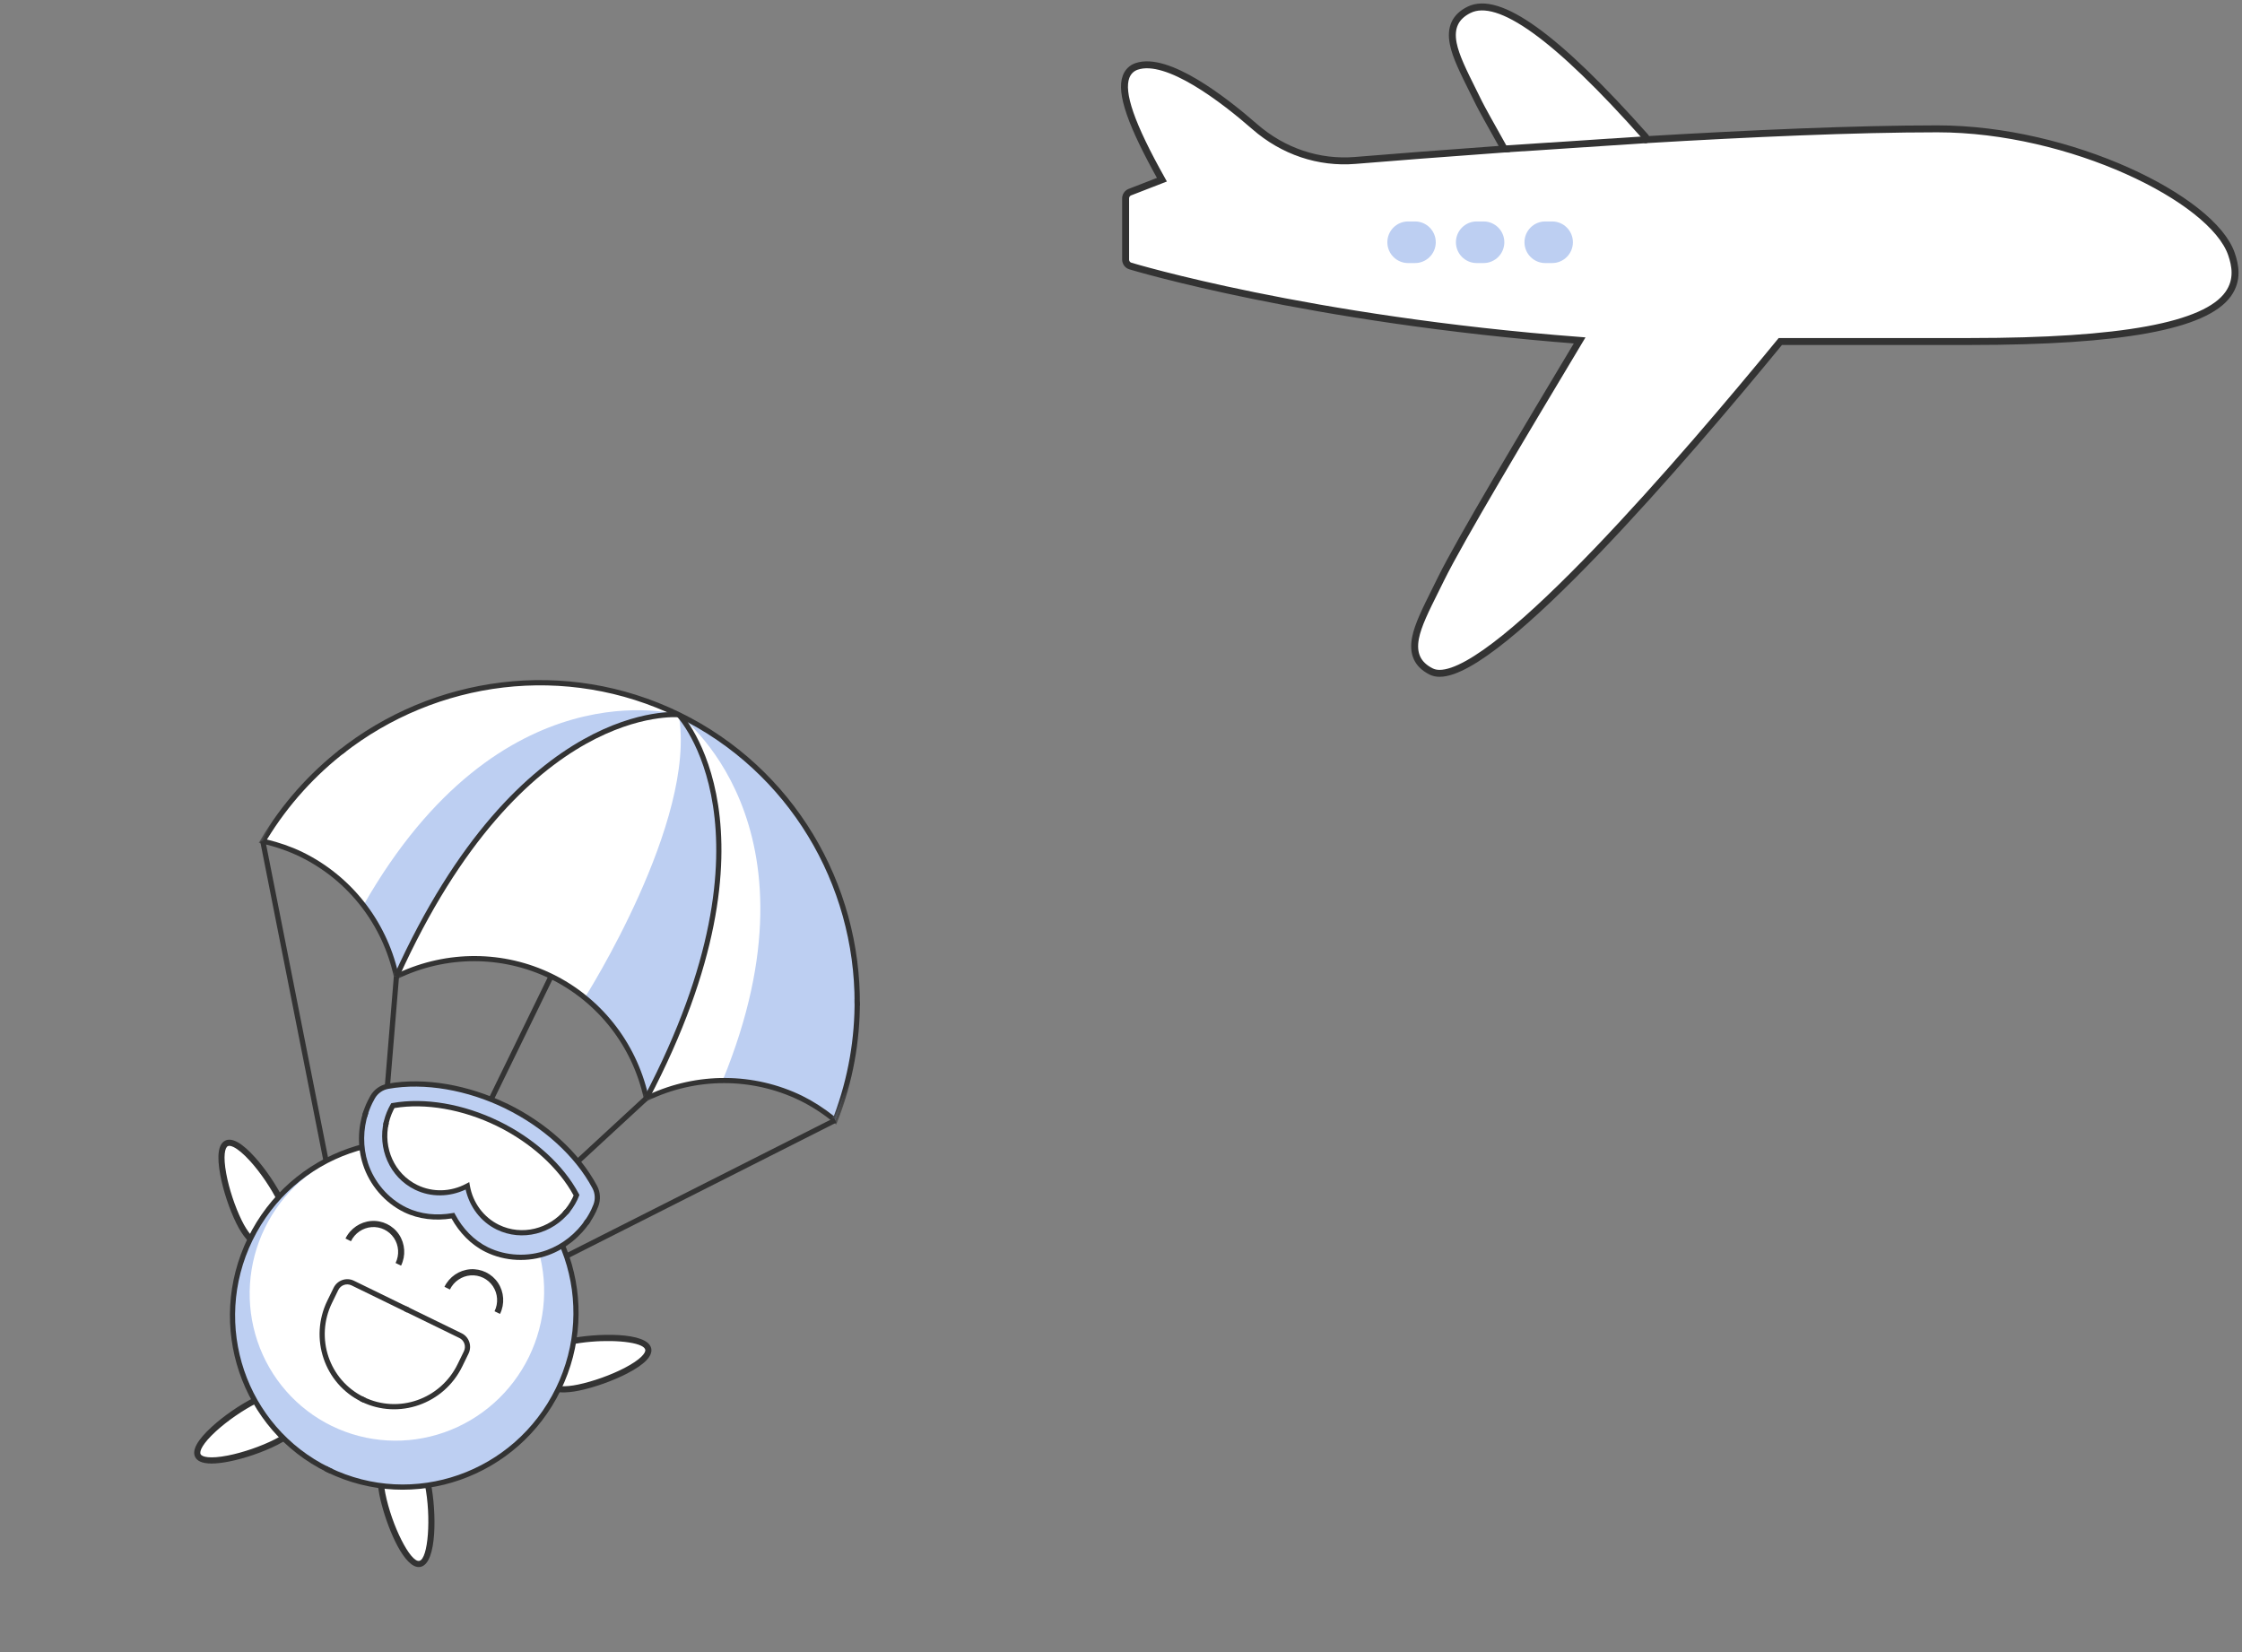 <?xml version="1.0" encoding="UTF-8"?>
<svg width="323px" height="238px" viewBox="0 0 323 238" version="1.1" xmlns="http://www.w3.org/2000/svg" xmlns:xlink="http://www.w3.org/1999/xlink">
    <rect x="0" y="0" width="323" height="238" fill="#808080" stroke="none"/>
    <title>Group 33 Copy</title>
    <defs>
        <polygon id="path-1" points="0 0 92.583 0 92.583 26.62 0 26.62"></polygon>
    </defs>
    <g id="Page-1" stroke="none" stroke-width="1" fill="none" fill-rule="evenodd">
        <g id="Group-33-Copy" transform="translate(0.531, 1)">
            <g id="Group-61" transform="translate(161.469, 0)">
                <path d="M117.1,17.561 C105.232,17.561 89.934,18.246 75.274,19.115 C75.235,18.977 75.175,18.842 75.074,18.729 C62.234,4.274 53.916,-1.713 49.631,0.42 C47.659,1.402 46.918,2.987 47.363,5.265 C47.722,7.106 48.82,9.313 50.212,12.106 L51.047,13.792 C51.407,14.524 52.648,16.775 54.724,20.464 C45.984,21.09 38.414,21.688 33.242,22.112 C27.996,22.544 22.848,20.811 18.752,17.235 C14.301,13.35 6.172,7.057 1.749,8.566 C1.032,8.811 0.506,9.326 0.231,10.056 C-0.643,12.371 0.951,16.966 5.393,24.888 L0.786,26.677 C0.412,26.822 0.165,27.183 0.165,27.585 L0.165,36.392 C0.165,36.821 0.445,37.2 0.854,37.325 C1.108,37.403 26.483,45.052 65.574,48.041 C65.52,48.131 65.471,48.214 65.417,48.304 C57.811,61.001 48.345,76.806 45.614,82.369 L44.779,84.054 C43.388,86.846 42.289,89.053 41.93,90.895 C41.485,93.173 42.228,94.759 44.198,95.741 C44.548,95.916 44.952,96 45.406,96 C54.101,96 80.749,64.947 94.49,48.196 L121.875,48.196 C143.583,48.196 155.728,45.964 159.005,41.369 C160.474,39.309 160.03,37.2 159.479,35.592 C156.755,27.644 136.256,17.561 117.1,17.561 Z" id="Fill-1" stroke="#333333" fill="#FFFFFF"></path>
                <path d="M157.421,40.237 C155.465,42.979 147.712,46.247 121.875,46.247 L96.084,46.247 C98.442,43.354 100.316,41.011 101.492,39.533 C101.825,39.113 101.755,38.5 101.336,38.164 C100.915,37.83 100.303,37.899 99.967,38.32 C65.536,81.663 48.021,95.46 45.065,93.996 C43.898,93.414 43.565,92.675 43.839,91.269 C44.149,89.686 45.196,87.584 46.521,84.925 L47.361,83.228 C50.055,77.738 59.499,61.972 67.087,49.305 C69.553,45.187 71.823,41.399 73.6,38.4 C73.874,37.936 73.721,37.338 73.258,37.064 C72.797,36.79 72.2,36.942 71.926,37.406 C70.463,39.875 68.658,42.894 66.692,46.175 C30.863,43.522 6.446,36.902 2.112,35.662 L2.112,28.252 L7.146,26.298 C7.411,26.196 7.616,25.983 7.711,25.714 C7.806,25.448 7.779,25.151 7.64,24.905 C1.914,14.869 1.681,11.727 2.051,10.746 C2.132,10.532 2.241,10.457 2.377,10.41 C4.816,9.577 10.746,12.833 17.473,18.705 C21.969,22.629 27.63,24.529 33.401,24.055 C49.012,22.775 86.439,19.902 112.097,19.547 C112.409,21.646 113.656,26.289 118.652,29.777 C122.774,32.654 128.422,34.093 135.541,34.093 C140.898,34.093 147.087,33.277 154.081,31.645 C154.093,31.642 154.1,31.633 154.112,31.63 C155.895,33.184 157.132,34.748 157.638,36.224 C158.084,37.526 158.365,38.912 157.421,40.237 M52.794,12.933 L51.954,11.236 C50.627,8.575 49.581,6.474 49.272,4.891 C48.998,3.485 49.331,2.746 50.499,2.164 C51.99,1.422 57.15,1.65 72.93,19.256 C67.377,19.595 61.953,19.956 56.873,20.313 C53.973,15.171 53.05,13.452 52.794,12.933 M152.142,30.077 C137.384,33.313 126.204,32.672 119.766,28.177 C115.565,25.247 114.399,21.442 114.069,19.525 C115.099,19.516 116.116,19.51 117.101,19.51 C130.189,19.51 144.428,24.529 152.142,30.077 M159.479,35.592 C156.756,27.644 136.257,17.561 117.101,17.561 C105.233,17.561 89.935,18.246 75.275,19.115 C75.236,18.976 75.175,18.843 75.073,18.729 C62.235,4.275 53.917,-1.713 49.63,0.419 C47.66,1.402 46.919,2.987 47.362,5.264 C47.723,7.106 48.82,9.313 50.211,12.106 L51.048,13.792 C51.407,14.524 52.648,16.775 54.725,20.465 C45.983,21.09 38.415,21.688 33.241,22.112 C27.995,22.544 22.848,20.811 18.753,17.236 C14.302,13.35 6.172,7.055 1.75,8.566 C1.031,8.811 0.507,9.326 0.23,10.057 C-0.644,12.371 0.95,16.966 5.394,24.888 L0.787,26.677 C0.411,26.822 0.166,27.183 0.166,27.585 L0.166,36.392 C0.166,36.821 0.444,37.199 0.854,37.325 C1.109,37.403 26.484,45.052 65.573,48.042 C65.521,48.132 65.47,48.214 65.418,48.304 C57.811,61.001 48.346,76.806 45.613,82.367 L44.778,84.054 C43.387,86.847 42.29,89.053 41.929,90.896 C41.486,93.173 42.227,94.759 44.199,95.741 C44.549,95.916 44.952,96 45.407,96 C54.101,96 80.75,64.947 94.491,48.196 L121.875,48.196 C143.584,48.196 155.729,45.964 159.005,41.369 C160.475,39.309 160.03,37.2 159.479,35.592" id="Fill-145"></path>
                <path d="M61.61,36.897 L60.622,36.897 C58.969,36.897 57.628,35.554 57.628,33.899 C57.628,32.244 58.969,30.901 60.622,30.901 L61.61,30.901 C63.263,30.901 64.605,32.244 64.605,33.899 C64.605,35.554 63.263,36.897 61.61,36.897" id="Fill-147" fill="#BDCFF2"></path>
                <path d="M51.732,36.897 L50.744,36.897 C49.091,36.897 47.75,35.554 47.75,33.899 C47.75,32.244 49.091,30.901 50.744,30.901 L51.732,30.901 C53.385,30.901 54.726,32.244 54.726,33.899 C54.726,35.554 53.385,36.897 51.732,36.897" id="Fill-149" fill="#BDCFF2"></path>
                <path d="M41.854,36.897 L40.866,36.897 C39.212,36.897 37.872,35.554 37.872,33.899 C37.872,32.244 39.212,30.901 40.866,30.901 L41.854,30.901 C43.507,30.901 44.848,32.244 44.848,33.899 C44.848,35.554 43.507,36.897 41.854,36.897" id="Fill-151" fill="#BDCFF2"></path>
                <line x1="54.726" y1="20.465" x2="75.274" y2="19.115" id="Path-2" stroke="#333333"></line>
            </g>
            <g id="Group-50" transform="translate(69.51, 158.831) rotate(26) translate(-69.51, -158.831) translate(23.218, 95.179)">
                <path d="M46.291,0.377 C22.375,0.393 2.448,18.91 0.415,43.006 C2.319,42.549 4.268,42.313 6.225,42.304 C14.036,42.304 21.419,45.911 26.274,52.098 C31.123,45.92 38.492,42.314 46.291,42.304 C54.102,42.304 61.486,45.911 66.341,52.098 C71.189,45.92 78.558,42.314 86.358,42.304 C88.315,42.314 90.264,42.552 92.168,43.012 C90.139,18.913 70.209,0.393 46.291,0.377" id="Fill-1" fill="#FFFFFF"></path>
                <path d="M46.291,0.377 C55.402,12.896 52.001,42.956 52.001,42.956 C57.615,44.255 62.692,47.447 66.34,52.097 C71.189,45.919 78.558,42.313 86.357,42.303 C88.315,42.313 90.264,42.551 92.168,43.012 C90.139,18.912 70.209,0.392 46.291,0.377" id="Fill-3" fill="#BDCFF2"></path>
                <path d="M46.291,0.377 C22.375,0.392 2.448,18.91 0.415,43.006 C2.319,42.549 4.268,42.313 6.225,42.304 C14.036,42.304 21.419,45.911 26.274,52.097 C24.987,8.335 46.291,0.377 46.291,0.377" id="Fill-5" fill="#FFFFFF"></path>
                <path d="M46.293,0.377 C70.208,0.392 90.136,18.91 92.168,43.006 C90.265,42.549 88.315,42.313 86.359,42.304 C78.548,42.304 71.164,45.911 66.31,52.097 C67.597,8.335 46.293,0.377 46.293,0.377" id="Fill-7" fill="#BDCFF2"></path>
                <path d="M46.291,0.377 C46.291,0.377 20.081,4.997 17.506,44.953 C20.875,46.627 23.882,49.048 26.274,52.097 C24.987,8.334 46.291,0.376 46.291,0.377" id="Fill-9" fill="#BDCFF2"></path>
                <path d="M46.293,0.377 C46.293,0.377 72.502,4.997 75.077,44.953 C71.708,46.627 68.702,49.048 66.31,52.097 C67.597,8.334 46.293,0.376 46.293,0.377" id="Fill-11" fill="#FFFFFF"></path>
                <g id="Group-15" transform="translate(0, 26.084)">
                    <mask id="mask-2" fill="white">
                        <use xlink:href="#path-1"></use>
                    </mask>
                    <g id="Clip-14"></g>
                    <path d="M4.711,0 C2.182,5.148 0.554,10.845 0.044,16.89 L0,17.411 L0.502,17.289 C2.377,16.838 4.297,16.605 6.225,16.596 C13.922,16.596 21.198,20.151 25.983,26.248 L26.275,26.62 L26.567,26.248 C31.344,20.16 38.605,16.607 46.291,16.596 C53.988,16.596 61.264,20.151 66.049,26.248 L66.341,26.62 L66.633,26.248 C71.41,20.161 78.67,16.608 86.355,16.596 C88.284,16.607 90.205,16.841 92.081,17.294 L92.583,17.416 L92.539,16.896 C92.031,10.849 90.402,5.15 87.872,0 L87.019,0 C89.53,5.014 91.171,10.567 91.731,16.465 C89.965,16.077 88.167,15.852 86.359,15.842 C78.593,15.852 71.263,19.392 66.343,25.448 C61.415,19.383 54.07,15.842 46.292,15.842 C38.527,15.852 31.195,19.392 26.276,25.448 C21.349,19.383 14.004,15.842 6.226,15.842 C4.419,15.85 2.622,16.075 0.856,16.461 C1.416,10.565 3.056,5.013 5.567,0 L4.711,0 Z" id="Fill-13" fill="#333333" mask="url(#mask-2)"></path>
                </g>
                <path d="M46.453,0.024 L46.195,0.732 C46.195,0.732 47.47,1.204 49.416,2.611 C51.362,4.018 53.952,6.35 56.51,10.043 C61.623,17.429 66.61,30.268 65.968,52.087 L66.713,52.109 C67.359,30.165 62.337,17.144 57.121,9.611 C54.513,5.843 51.858,3.45 49.85,1.997 C47.841,0.545 46.453,0.024 46.453,0.024" id="Fill-16" fill="#333333"></path>
                <path d="M46.162,0.024 C46.162,0.024 44.774,0.545 42.765,1.997 C40.757,3.45 38.102,5.843 35.494,9.611 C30.278,17.144 25.256,30.165 25.902,52.109 L26.647,52.086 C26.006,30.268 30.992,17.429 36.105,10.043 C38.663,6.35 41.253,4.018 43.2,2.611 C45.146,1.204 46.421,0.731 46.421,0.731 L46.162,0.024 Z" id="Fill-18" fill="#333333"></path>
                <polygon id="Fill-20" fill="#333333" points="0.712 42.776 0.12 43.236 46.292 104.084 92.463 43.236 91.872 42.776 46.292 102.843"></polygon>
                <polygon id="Fill-22" fill="#333333" points="26.622 51.959 25.927 52.236 46.291 104.494 66.656 52.236 65.963 51.959 46.291 102.434"></polygon>
                <polygon id="Fill-24" fill="#333333" points="45.919 103.464 46.665 103.464 46.665 42.303 45.919 42.303"></polygon>
                <path d="M46.291,0 C27.977,0.012 11.98,10.791 4.452,26.621 L5.303,26.621 C12.767,11.224 28.396,0.768 46.291,0.755 L46.294,0.755 C64.19,0.767 79.819,11.224 87.284,26.621 L88.131,26.621 C80.603,10.791 64.606,0.012 46.291,0" id="Fill-26" fill="#333333"></path>
                <path d="M34.779,115.892 C32.046,119.493 29.35,125.532 30.815,126.669 C32.279,127.805 37.351,123.608 40.083,120.008 C42.815,116.407 41.793,114.472 40.708,113.63 C39.624,112.789 37.511,112.291 34.779,115.892" id="Fill-27" fill="#FFFFFF"></path>
                <path d="M62.445,115.892 C65.177,119.493 67.874,125.532 66.409,126.669 C64.945,127.805 59.873,123.608 57.141,120.008 C54.408,116.408 55.43,114.472 56.515,113.63 C57.6,112.789 59.713,112.291 62.445,115.892" id="Fill-28" fill="#FFFFFF"></path>
                <path d="M21.395,93.819 C17.834,91.056 13.684,85.928 14.808,84.446 C15.932,82.966 21.905,85.692 25.465,88.455 C29.026,91.218 28.535,93.355 27.702,94.451 C26.87,95.548 24.956,96.581 21.395,93.819" id="Fill-29" fill="#FFFFFF"></path>
                <path d="M75.829,93.819 C79.389,91.056 83.54,85.928 82.416,84.446 C81.292,82.966 75.319,85.692 71.758,88.455 C68.198,91.218 68.689,93.355 69.522,94.451 C70.353,95.549 72.268,96.581 75.829,93.819" id="Fill-30" fill="#FFFFFF"></path>
                <path d="M38.985,113.467 C38.016,113.467 36.716,114.068 35.126,116.163 C33.787,117.927 32.447,120.305 31.63,122.37 C30.652,124.839 30.724,126.039 31.082,126.317 C31.44,126.594 32.604,126.354 34.71,124.76 C36.47,123.427 38.396,121.503 39.735,119.738 C42.354,116.285 41.302,114.65 40.442,113.982 C40.103,113.719 39.614,113.467 38.985,113.467 M31.449,127.305 C31.092,127.305 30.792,127.21 30.548,127.021 C29.683,126.349 29.772,124.674 30.815,122.04 C31.66,119.906 33.045,117.447 34.431,115.622 C37.63,111.406 40.074,112.579 40.976,113.278 C41.878,113.978 43.631,116.061 40.43,120.278 C39.046,122.103 37.055,124.092 35.237,125.47 C33.623,126.691 32.356,127.305 31.449,127.305" id="Fill-31" fill="#333333"></path>
                <path d="M58.239,113.467 C57.61,113.467 57.121,113.72 56.781,113.982 C55.922,114.65 54.869,116.285 57.488,119.738 C60.337,123.491 65.109,127.121 66.142,126.317 C67.175,125.515 64.945,119.915 62.097,116.162 C60.508,114.068 59.207,113.467 58.239,113.467 M65.781,127.3 C63.373,127.3 58.894,123.047 56.793,120.278 C53.593,116.062 55.346,113.979 56.248,113.279 C57.151,112.579 59.594,111.406 62.793,115.622 C65.195,118.788 68.646,125.493 66.676,127.021 C66.429,127.213 66.126,127.3 65.781,127.3" id="Fill-32" fill="#333333"></path>
                <path d="M15.964,84.471 C15.529,84.471 15.267,84.57 15.156,84.717 C14.881,85.079 15.119,86.257 16.696,88.386 C18.013,90.166 19.916,92.112 21.662,93.467 C23.161,94.63 24.476,95.195 25.551,95.139 C26.475,95.095 27.041,94.594 27.354,94.182 C27.667,93.77 27.999,93.086 27.802,92.173 C27.572,91.102 26.697,89.969 25.198,88.807 C23.453,87.452 21.101,86.098 19.06,85.271 C17.609,84.684 16.601,84.471 15.964,84.471 M25.413,96.03 C24.16,96.03 22.719,95.405 21.129,94.17 C19.323,92.771 17.355,90.758 15.994,88.918 C14.312,86.647 13.795,85.052 14.46,84.177 C15.124,83.301 16.783,83.393 19.385,84.448 C21.496,85.302 23.927,86.703 25.732,88.103 C27.399,89.397 28.385,90.703 28.66,91.984 C28.927,93.231 28.476,94.161 28.049,94.721 C27.625,95.283 26.853,95.964 25.593,96.025 C25.533,96.029 25.474,96.03 25.413,96.03" id="Fill-33" fill="#333333"></path>
                <path d="M81.284,84.457 C79.444,84.457 75.106,86.416 72.025,88.807 C68.612,91.456 69.209,93.311 69.87,94.182 C70.182,94.594 70.749,95.094 71.672,95.139 C72.754,95.192 74.064,94.629 75.561,93.467 C77.307,92.112 79.21,90.166 80.528,88.387 C82.104,86.257 82.343,85.078 82.068,84.717 C81.933,84.539 81.661,84.457 81.284,84.457 M71.81,96.03 C71.75,96.03 71.69,96.028 71.63,96.026 C70.371,95.964 69.599,95.283 69.174,94.721 C68.482,93.81 67.322,91.338 71.491,88.103 C74.621,85.675 81.252,82.184 82.764,84.176 C83.428,85.052 82.911,86.647 81.23,88.918 C79.867,90.758 77.9,92.771 76.095,94.171 C74.504,95.405 73.064,96.03 71.81,96.03" id="Fill-34" fill="#333333"></path>
                <path d="M48.611,70.366 C34.978,70.366 23.927,81.541 23.927,95.327 C23.927,101.947 26.528,108.296 31.157,112.977 C35.786,117.659 42.065,120.288 48.611,120.288 C55.158,120.288 61.436,117.659 66.066,112.977 C70.695,108.296 73.296,101.947 73.296,95.327 C73.296,81.541 62.244,70.366 48.611,70.366" id="Fill-35" fill="#BDCFF2"></path>
                <path d="M46.286,71.571 C40.672,71.571 35.288,73.826 31.319,77.84 C27.349,81.855 25.119,87.299 25.119,92.976 C25.119,98.652 27.349,104.096 31.319,108.111 C35.288,112.125 40.672,114.38 46.286,114.38 C51.9,114.38 57.284,112.125 61.253,108.111 C65.223,104.096 67.453,98.652 67.453,92.976 C67.453,87.299 65.223,81.855 61.253,77.84 C57.284,73.826 51.9,71.571 46.286,71.571" id="Fill-36" fill="#FFFFFF"></path>
                <path d="M48.611,69.989 C48.454,69.989 48.297,69.992 48.14,69.995 L48.14,70.749 C48.297,70.747 48.454,70.744 48.611,70.744 C62.043,70.744 72.923,81.745 72.923,95.327 C72.923,108.909 62.043,119.911 48.611,119.911 C48.454,119.911 48.297,119.908 48.14,119.905 L48.14,120.66 C48.297,120.663 48.454,120.666 48.611,120.666 C62.446,120.666 73.669,109.317 73.669,95.327 C73.669,81.337 62.446,69.989 48.611,69.989" id="Fill-37" fill="#333333"></path>
                <path d="M48.611,69.989 C34.777,69.989 23.554,81.337 23.554,95.327 C23.554,109.317 34.777,120.666 48.611,120.666 C48.769,120.666 48.926,120.662 49.083,120.66 L49.083,119.905 C48.926,119.908 48.769,119.911 48.611,119.911 C35.18,119.911 24.301,108.909 24.301,95.327 C24.301,81.745 35.18,70.744 48.611,70.744 C48.769,70.744 48.926,70.747 49.083,70.75 L49.083,69.995 C48.926,69.992 48.769,69.989 48.611,69.989" id="Fill-38" fill="#333333"></path>
                <path d="M48.687,61.942 C42.58,61.948 36.501,63.655 32.117,66.845 C31.352,67.402 30.873,68.273 30.808,69.224 C30.789,69.495 30.78,69.768 30.78,70.04 C30.78,73.086 31.983,76.12 34.08,78.297 C36.176,80.473 39.149,81.76 42.148,81.76 L42.153,81.76 C44.5,81.756 46.782,80.896 48.689,79.509 C50.596,80.897 52.881,81.757 55.229,81.76 L55.232,81.76 C58.231,81.76 61.203,80.473 63.3,78.297 C65.396,76.12 66.599,73.086 66.599,70.04 C66.599,70.025 66.599,70.01 66.599,69.995 C66.596,69.719 66.582,69.445 66.56,69.171 C66.482,68.237 66.005,67.384 65.253,66.838 C60.869,63.653 54.795,61.947 48.694,61.941 C48.692,61.941 48.689,61.941 48.687,61.942" id="Fill-39" fill="#BDCFF2"></path>
                <path d="M48.69,64.739 C43.072,64.744 37.722,66.307 33.965,69.039 C33.952,69.239 33.945,69.438 33.945,69.637 C33.945,74.343 37.617,78.157 42.147,78.157 C44.72,78.153 47.141,76.896 48.688,74.761 C50.235,76.897 52.659,78.154 55.232,78.157 C59.762,78.157 63.434,74.343 63.434,69.637 C63.432,69.436 63.422,69.236 63.405,69.034 C59.649,66.305 54.303,64.745 48.69,64.739" id="Fill-40" fill="#FFFFFF"></path>
                <path d="M30.506,71.582 C30.839,74.187 32,76.678 33.813,78.559 C35.98,80.811 39.044,82.137 42.148,82.137 L42.154,82.137 C44.503,82.134 46.77,81.291 48.689,79.951 C50.609,81.292 52.877,82.134 55.229,82.137 L55.232,82.137 C58.336,82.137 61.4,80.811 63.567,78.559 C65.379,76.678 66.54,74.187 66.873,71.582 L66.118,71.582 C65.789,73.99 64.703,76.296 63.032,78.031 C61.008,80.133 58.125,81.38 55.232,81.38 L55.228,81.38 C52.971,81.376 50.758,80.547 48.906,79.2 L48.688,79.041 L48.47,79.2 C46.619,80.547 44.408,81.376 42.151,81.38 L42.147,81.38 C39.254,81.38 36.372,80.133 34.347,78.031 C32.676,76.296 31.589,73.99 31.26,71.582 L30.506,71.582 Z" id="Fill-41" fill="#333333"></path>
                <path d="M33.778,71.582 C34.634,75.555 38.055,78.535 42.147,78.535 C44.691,78.531 47.067,77.324 48.687,75.312 C50.308,77.324 52.684,78.532 55.23,78.535 C59.323,78.535 62.743,75.555 63.599,71.582 L62.835,71.582 C61.998,75.146 58.911,77.78 55.231,77.78 C52.778,77.776 50.467,76.579 48.988,74.538 L48.687,74.123 L48.387,74.538 C46.908,76.578 44.598,77.776 42.146,77.78 C38.467,77.78 35.381,75.146 34.543,71.582 L33.778,71.582 Z" id="Fill-42" fill="#333333"></path>
                <path d="M48.688,64.359 L48.688,64.362 C43.004,64.369 37.585,65.943 33.747,68.735 L33.605,68.838 L33.594,69.015 C33.58,69.222 33.572,69.431 33.572,69.639 C33.572,70.5 33.69,71.333 33.911,72.12 L34.688,72.12 C34.447,71.338 34.318,70.505 34.318,69.639 C34.318,69.513 34.325,69.387 34.33,69.26 C37.999,66.647 43.207,65.123 48.688,65.117 C54.166,65.124 59.373,66.646 63.041,69.257 C63.049,69.384 63.057,69.512 63.059,69.641 C63.059,70.506 62.929,71.339 62.69,72.12 L63.466,72.12 C63.686,71.333 63.805,70.5 63.805,69.639 L63.805,69.636 L63.805,69.631 C63.8,69.421 63.793,69.211 63.775,69.001 L63.761,68.827 L63.621,68.726 C59.783,65.938 54.369,64.366 48.688,64.359" id="Fill-43" fill="#333333"></path>
                <path d="M48.553,61.564 L48.54,61.574 C42.415,61.608 36.329,63.316 31.899,66.538 C31.045,67.16 30.508,68.135 30.436,69.198 C30.416,69.478 30.407,69.76 30.407,70.04 C30.407,70.737 30.468,71.433 30.587,72.118 L31.346,72.118 C31.219,71.433 31.153,70.735 31.153,70.037 C31.153,69.774 31.162,69.509 31.18,69.247 C31.237,68.408 31.659,67.639 32.335,67.148 C36.638,64.017 42.649,62.322 48.688,62.316 L48.688,62.32 L48.703,62.32 C54.733,62.328 60.735,64.021 65.035,67.145 C65.699,67.628 66.119,68.378 66.188,69.203 C66.21,69.468 66.222,69.734 66.225,70.001 L66.225,70.038 C66.225,70.736 66.159,71.434 66.032,72.119 L66.793,72.119 C66.911,71.435 66.972,70.74 66.972,70.044 L66.972,70.039 L66.972,69.99 C66.968,69.706 66.955,69.423 66.932,69.14 C66.846,68.096 66.311,67.144 65.471,66.532 C61.006,63.288 54.864,61.571 48.694,61.564 L48.553,61.564 Z" id="Fill-44" fill="#333333"></path>
                <path d="M45.135,89.25 L44.258,89.25 C44.258,87.961 43.573,86.761 42.469,86.117 C41.365,85.472 39.995,85.472 38.891,86.117 C37.788,86.761 37.103,87.961 37.103,89.25 L36.225,89.25 C36.225,87.646 37.079,86.151 38.453,85.348 C39.827,84.546 41.534,84.546 42.908,85.348 C44.281,86.151 45.135,87.646 45.135,89.25" id="Fill-45" fill="#333333"></path>
                <path d="M60.998,89.25 L60.121,89.25 C60.121,87.961 59.436,86.761 58.332,86.117 C57.23,85.472 55.858,85.472 54.755,86.117 C53.652,86.761 52.967,87.961 52.967,89.25 L52.09,89.25 C52.09,87.646 52.942,86.151 54.316,85.348 C55.691,84.546 57.397,84.546 58.771,85.348 C60.145,86.151 60.998,87.646 60.998,89.25" id="Fill-46" fill="#333333"></path>
                <path d="M39.973,94.555 C38.975,94.555 38.171,95.367 38.171,96.377 L38.171,98.432 C38.171,104.264 42.846,108.991 48.612,108.991 C54.379,108.991 59.053,104.264 59.053,98.432 L59.053,96.377 C59.053,95.367 58.249,94.555 57.251,94.555 L39.973,94.555 Z" id="Fill-47" fill="#FFFFFF"></path>
                <path d="M48.347,94.177 L48.347,94.932 L57.251,94.932 C58.049,94.932 58.679,95.57 58.679,96.377 L58.679,98.433 C58.679,104.06 54.177,108.613 48.612,108.613 C48.524,108.613 48.435,108.613 48.347,108.609 L48.347,109.364 C48.435,109.368 48.524,109.368 48.612,109.368 C54.581,109.368 59.426,104.468 59.426,98.433 L59.426,96.377 C59.426,95.165 58.449,94.177 57.251,94.177 L48.347,94.177 Z" id="Fill-48" fill="#333333"></path>
                <path d="M39.973,94.177 C38.775,94.177 37.798,95.165 37.798,96.376 L37.798,98.433 C37.798,104.468 42.644,109.368 48.613,109.368 C48.701,109.368 48.789,109.368 48.877,109.364 L48.877,108.609 C48.789,108.613 48.701,108.613 48.613,108.613 C43.048,108.613 38.545,104.06 38.545,98.433 L38.545,96.376 C38.545,95.57 39.176,94.932 39.973,94.932 L48.877,94.932 L48.877,94.177 L39.973,94.177 Z" id="Fill-49" fill="#333333"></path>
            </g>
        </g>
    </g>
</svg>